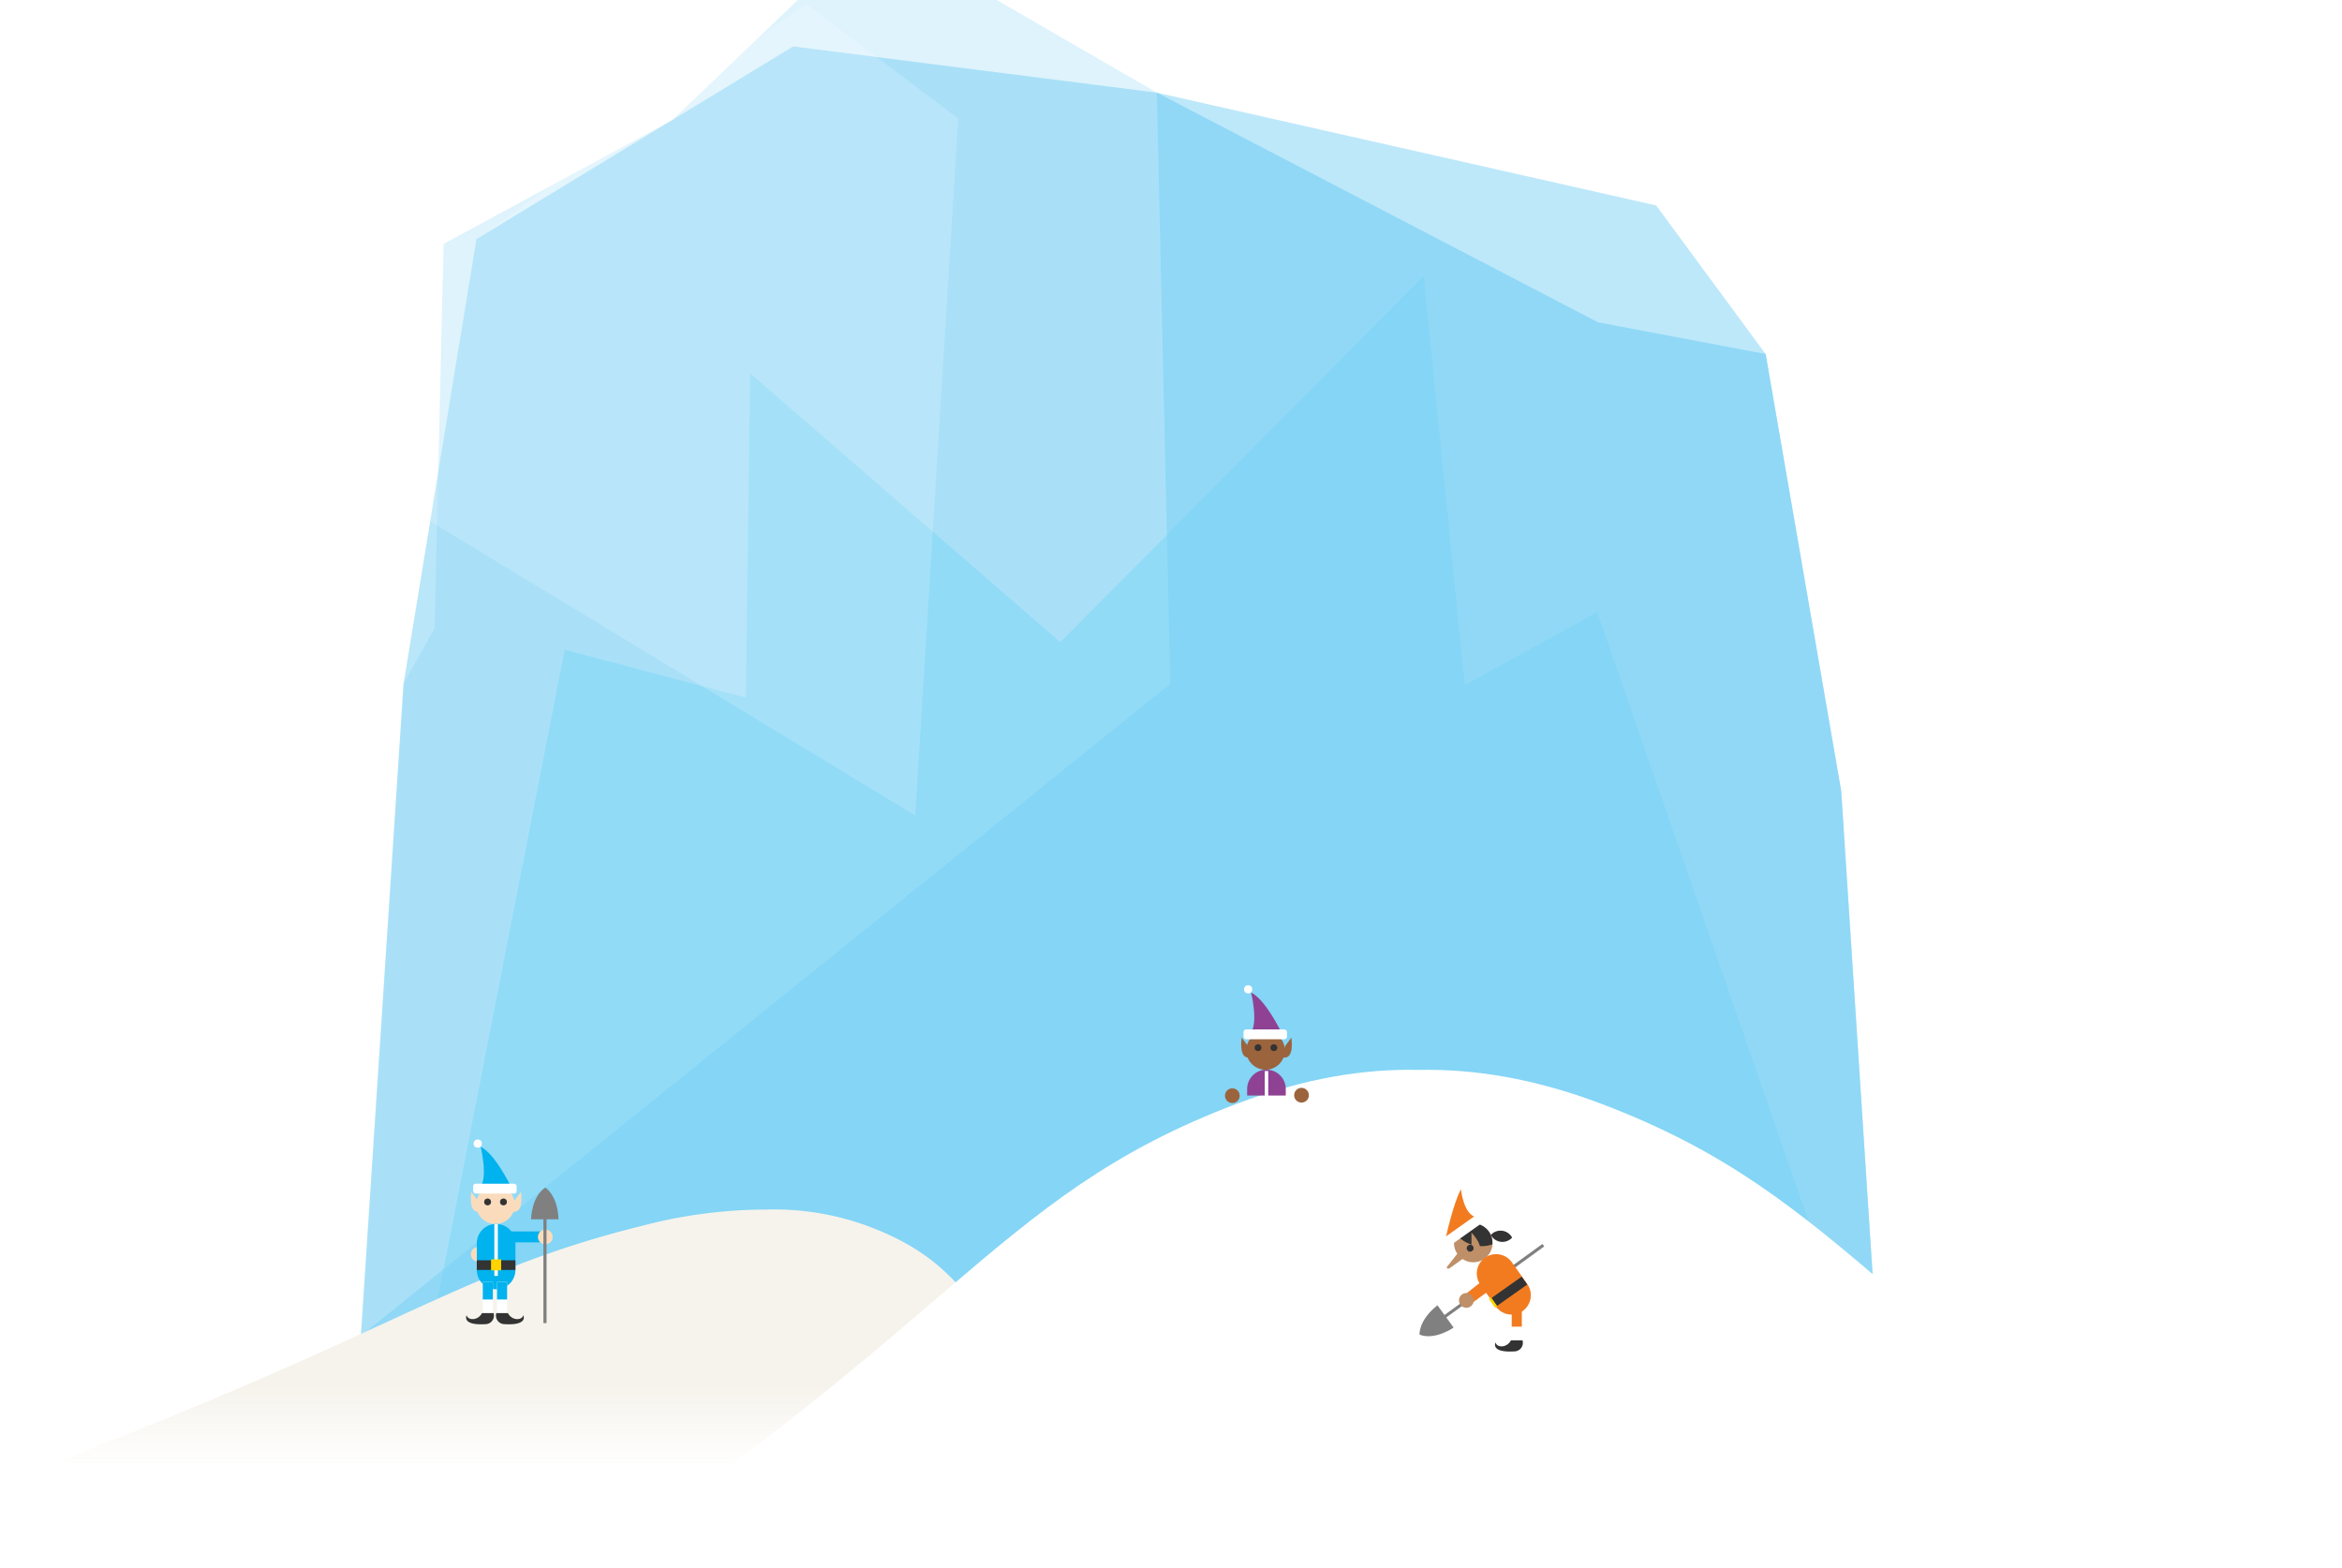 <svg xmlns="http://www.w3.org/2000/svg" width="403.31" height="270" viewBox="0 0 403.31 270"><defs><style>.cls-1{isolation:isolate}.cls-2,.cls-6,.cls-7{opacity:.5}.cls-3{opacity:.8}.cls-4{opacity:.99}.cls-5,.cls-8{opacity:.48}.cls-6,.cls-8{fill:#75cef4}.cls-7{fill:#00bff0;mix-blend-mode:multiply}.cls-14,.cls-9{fill:#fff}.cls-9{opacity:.17}.cls-10{fill:url(#linear-gradient)}.cls-11{fill:url(#linear-gradient-2)}.cls-12{fill:#fadcbc}.cls-13{fill:#00b2ee}.cls-15{fill:#333}.cls-16{fill:#ffd400}.cls-17{fill:gray}.cls-18{fill:#f27b20}.cls-19{fill:#bf8f68}.cls-20{fill:#9b643d}.cls-21{fill:#8f4293}</style><linearGradient id="linear-gradient" x1="35.28" y1="216.71" x2="35.28" y2="253.66" gradientTransform="matrix(1 0 -.7 1.01 243.74 -3.51)" gradientUnits="userSpaceOnUse"><stop offset=".07" stop-color="#f6f3ec"/><stop offset=".62" stop-color="#f6f3ec"/><stop offset="1" stop-color="#f6f3ec" stop-opacity="0"/></linearGradient><linearGradient id="linear-gradient-2" x1="180.44" y1="200.25" x2="180.44" y2="276.37" gradientTransform="translate(63.92)" gradientUnits="userSpaceOnUse"><stop offset=".07" stop-color="#fff"/><stop offset=".62" stop-color="#fff"/><stop offset="1" stop-color="#fff" stop-opacity="0"/></linearGradient></defs><title>building-code-boogie-ice</title><g class="cls-1"><g id="slice"><g id="_Group_" data-name="&lt;Group&gt;"><g id="_Group_2" data-name="&lt;Group&gt;"><g id="_Group_3" data-name="&lt;Group&gt;" class="cls-5"><path id="_Path_" data-name="&lt;Path&gt;" class="cls-6" d="M62.15 230.06l7.35-112.32 5.34-9.55 1.55-66.18 39.45-21.38L137.39 0h34.25l27.58 15.96 75.97 39.56 28.87 5.46 13.01 75.28 6.13 94.39-261.05-.59z"/><path id="_Path_2" data-name="&lt;Path&gt;" class="cls-7" d="M74.21 229.67l23.03-117.78 31.21 8.26.73-55.86 53.41 46.3 62.57-63.04 7.07 70.46 22.82-12.57 43.44 125.21-244.28-.98z"/></g><path id="_Path_3" data-name="&lt;Path&gt;" class="cls-6" d="M62.15 230.06l7.35-112.32 12.56-76.56L136.6 8l62.62 7.96 75.97 39.56 28.87 5.46 13.01 75.28 6.13 94.39-261.05-.59z"/><path id="_Path_4" data-name="&lt;Path&gt;" class="cls-8" d="M62.15 230.06l139.38-112.29-2.31-101.81 85.98 19.42 18.86 25.6 13.01 75.28 6.13 94.39-261.05-.59z"/></g><path id="_Path_5" data-name="&lt;Path&gt;" class="cls-9" d="M74.08 89.79l7.98-48.61L138.82.63l26.2 19.8-7.42 120-83.52-50.64z"/></g><path class="cls-10" d="M198.39 255.42c-32.49-24.75-27.51-36.2-48.93-44.25a46.91 46.91 0 0 0-17.55-2.85 83.86 83.86 0 0 0-21.52 2.85C77.78 219.23 66.87 230.67 0 255.42z"/><path class="cls-11" d="M403.31 280c-79.61-50.3-84.36-73.56-127.65-89.93-11.47-4.34-21.91-6-31.3-5.8-9.39-.24-19.83 1.46-31.3 5.8C169.77 206.44 165 229.7 85.4 280z"/><circle class="cls-12" cx="82.35" cy="216.03" r="1.27"/><path class="cls-13" d="M88 204.4s-2.73-5.7-5.22-6.88c0 0 1.31 5.34-.12 7z"/><path class="cls-12" d="M82 207.49a3.32 3.32 0 0 0 3.32 3.32 3.32 3.32 0 0 0 3.32-3.32 3.32 3.32 0 0 0-3.32-3.32 3.32 3.32 0 0 0-3.32 3.32z"/><rect class="cls-14" x="81.48" y="203.87" width="7.49" height="1.7" rx=".44" ry=".44"/><circle class="cls-15" cx="86.7" cy="207.01" r=".59"/><circle class="cls-15" cx="83.97" cy="207.01" r=".59"/><path class="cls-13" d="M87.34 212.09h6.63v1.88h-6.63z"/><path class="cls-13" d="M82.11 218.72a3.32 3.32 0 1 0 6.65 0v-4.59a3.32 3.32 0 1 0-6.65 0z"/><path class="cls-14" d="M87.33 220.78v5.7h-1.74v-5.7"/><path class="cls-13" d="M87.33 220.78v3.03h-1.74v-3.03"/><path class="cls-15" d="M85.47 226.16h2c.67 1.31 2.41 1.31 2.65.36 0 0 .93 1.8-3.25 1.54a1.48 1.48 0 0 1-1.4-1.9z"/><path class="cls-14" d="M83.14 220.78v5.7h1.74v-5.7"/><path class="cls-13" d="M83.14 220.78v3.03h1.74v-3.03"/><path class="cls-15" d="M85 226.16h-2c-.67 1.31-2.41 1.31-2.65.36 0 0-.93 1.8 3.25 1.54a1.48 1.48 0 0 0 1.4-1.9z"/><path class="cls-14" d="M85.13 210.81h.6v8.94h-.6z"/><path class="cls-15" d="M82.11 217.06h6.65v1.66h-6.65z"/><path class="cls-16" d="M84.56 216.9h1.74v1.9h-1.74z"/><circle class="cls-14" cx="82.27" cy="196.96" r=".71"/><path class="cls-12" d="M88.6 206.77l1.11-1.5s.63 3.88-1.5 3.4zm-6.33 0l-1.11-1.5s-.63 3.88 1.5 3.4z"/><circle class="cls-12" cx="93.9" cy="213.04" r="1.27"/><path class="cls-17" d="M91.45 210s.05-3.88 2.45-5.46c0 0 2.11 1.23 2.29 5.46h-2.07v17.88h-.54V210zm158.87 18.65s-3.17 2.24-5.86 1.22c0 0-.24-2.44 3.08-5.06l1.21 1.67 16.87-12.24.31.43-16.87 12.24z"/><path class="cls-18" d="M248.86 213.67s1.38-6.43 2.73-8.84c0 0 .42 4.25 2.54 4.79z"/><path class="cls-19" d="M251 216a3.32 3.32 0 0 0 4.63.79 3.32 3.32 0 0 0 .79-4.63 3.32 3.32 0 0 0-4.63-.79A3.32 3.32 0 0 0 251 216z"/><path class="cls-15" d="M250.72 212.53a3.32 3.32 0 0 1 6.27 1.79 5.71 5.71 0 0 1-6.27-1.79z"/><path class="cls-19" d="M253.4 215.3v-3s2.76 2.8.74 3.65z"/><rect class="cls-14" x="248.29" y="210.97" width="7.49" height="1.7" rx=".44" ry=".44" transform="rotate(-35.27 252.074 211.836)"/><circle class="cls-15" cx="251.73" cy="214.84" r=".59" transform="matrix(.82 -.58 .58 .82 -77.85 184.81)"/><path class="cls-18" d="M257.58 225a3.32 3.32 0 1 0 5.43-3.84l-2.65-3.75a3.32 3.32 0 1 0-5.43 3.84z"/><path class="cls-14" d="M260.33 227.06v4.1h1.74v-4.1"/><path class="cls-18" d="M261.67 224.82c-1.16 0-1.34.58-1.34 1.18v2.49h1.74v-2.81z"/><path class="cls-15" d="M262.19 230.85h-2c-.67 1.31-2.41 1.31-2.65.36 0 0-.93 1.8 3.24 1.54a1.48 1.48 0 0 0 1.41-1.9z"/><path class="cls-15" transform="rotate(-35.27 259.849 222.465)" d="M256.49 221.62h6.65v1.66h-6.65z"/><path class="cls-16" transform="rotate(-35.27 257.145 224.324)" d="M256.88 223.36h.47v1.9h-.47z"/><path class="cls-19" d="M251.26 215.55l-2 2.54c-.28.2 0 .6.41.31l3-2.15z"/><path class="cls-18" d="M252.37 222.88l3.79-2.97.87 1.93-3.87 2.83-.79-1.79z"/><circle class="cls-19" cx="252.52" cy="223.94" r="1.27" transform="rotate(-35.27 252.567 223.96)"/><path class="cls-15" d="M258.4 213.87a2.27 2.27 0 0 0 2-.72 2.27 2.27 0 0 0-3.67-.46 2.27 2.27 0 0 0 1.67 1.18z"/><circle class="cls-20" cx="224.13" cy="188.63" r="1.27"/><circle class="cls-20" cx="212.22" cy="188.71" r="1.27"/><path class="cls-21" d="M220.67 177.83s-2.73-5.7-5.22-6.88c0 0 1.31 5.34-.12 7z"/><path class="cls-20" d="M214.62 180.92a3.32 3.32 0 0 0 3.32 3.32 3.32 3.32 0 0 0 3.32-3.32 3.32 3.32 0 0 0-3.32-3.32 3.32 3.32 0 0 0-3.32 3.32z"/><rect class="cls-14" x="214.14" y="177.3" width="7.49" height="1.7" rx=".44" ry=".44"/><circle class="cls-15" cx="219.37" cy="180.44" r=".59"/><circle class="cls-15" cx="216.64" cy="180.44" r=".59"/><path class="cls-21" d="M221.42 188.68v-1.12a3.32 3.32 0 1 0-6.65 0v1.12"/><path class="cls-14" d="M217.8 184.46h.6v5.25h-.6z"/><circle class="cls-14" cx="214.94" cy="170.39" r=".71"/><path class="cls-20" d="M221.27 180.21l1.11-1.5s.63 3.88-1.5 3.4zm-6.33 0l-1.11-1.5s-.63 3.88 1.5 3.4z"/></g></g></svg>